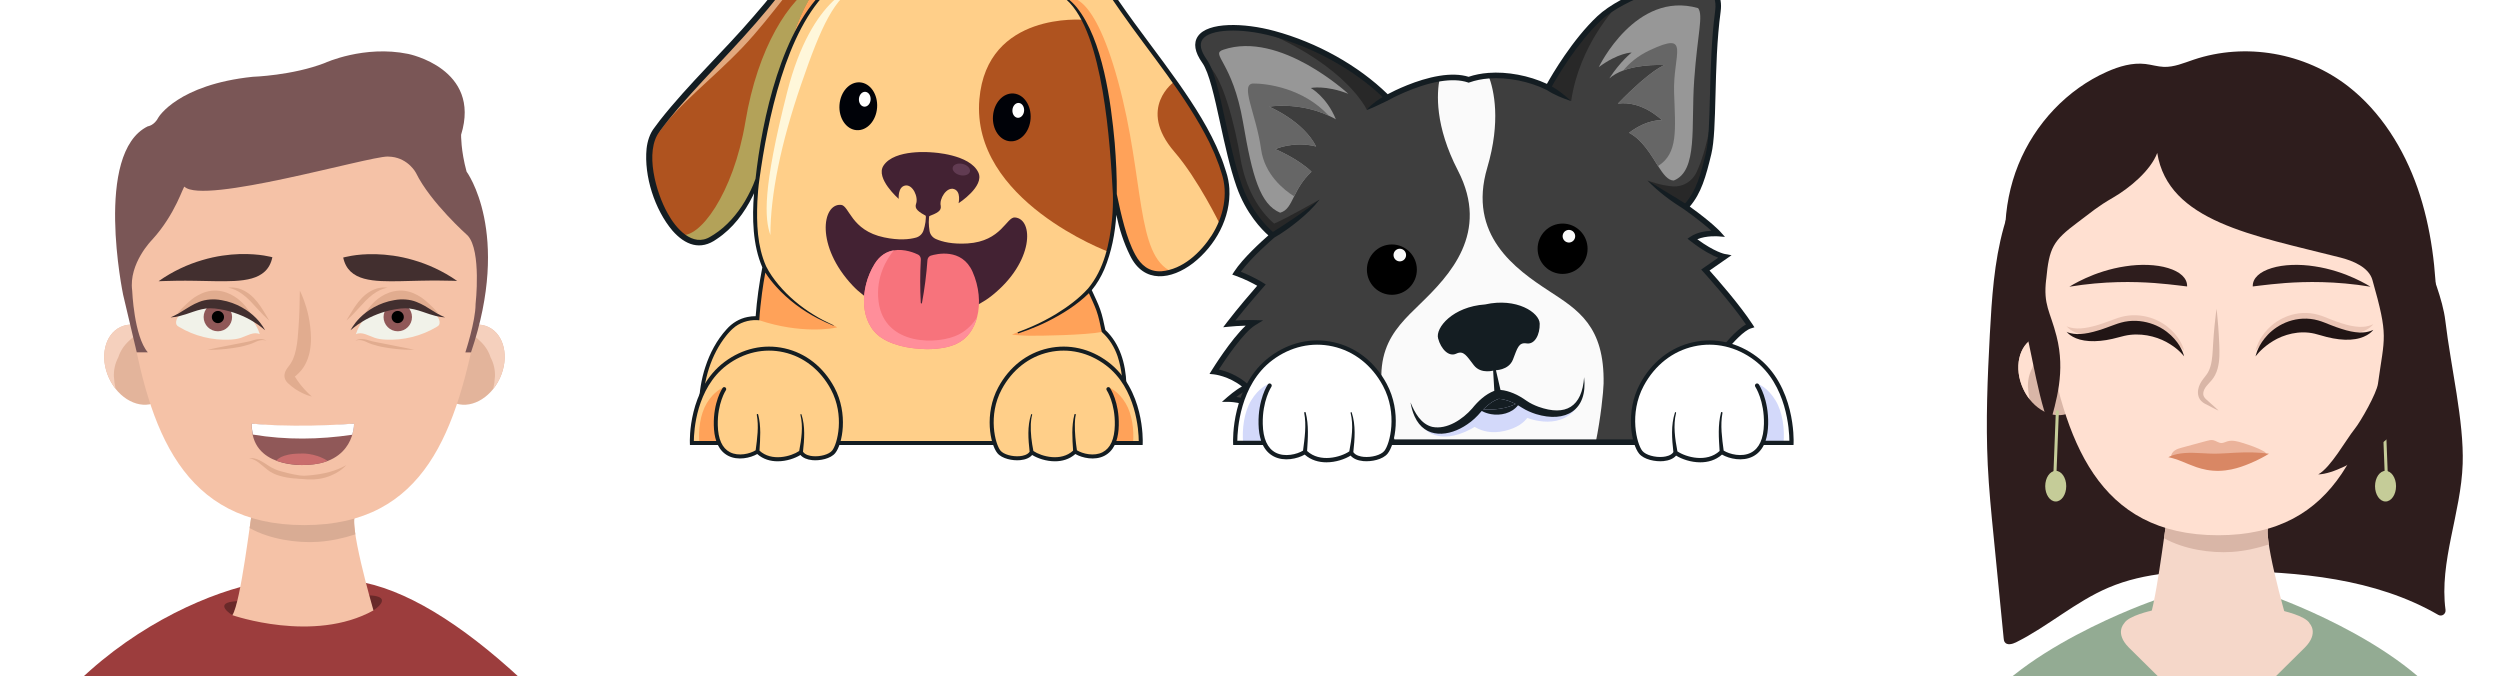 <svg width="292" height="79" viewBox="0 0 292 79" fill="none" xmlns="http://www.w3.org/2000/svg">
<g clip-path="url(#clip0_1567_273)" filter="url(#filter0_dddd_1567_273)">
<path d="M142.512 55.245V55.248C140.536 59.721 135.474 62.706 133.009 59.87C131.092 57.664 130.214 51.692 130.214 51.692C130.214 51.692 130.369 55.561 129.413 58.551C128.988 59.886 127.964 62.083 127.254 62.849C128.021 64.506 128.569 66.108 128.899 67.654C133.336 71.629 130.376 80.741 130.376 80.741H82.207C80.728 72.624 84.18 68.316 85.495 67.156C86.669 66.121 88.121 66.144 88.417 66.16C88.452 66.163 88.472 66.165 88.472 66.165C88.472 66.165 88.607 63.717 89.2 60.586C89.225 60.458 89.249 60.33 89.275 60.2C87.496 56.454 88.439 50.14 88.47 49.933L88.467 49.942C88.377 50.228 86.871 54.84 83.029 56.979C78.425 59.537 73.985 47.942 76.614 44.298C80.395 39.061 86.158 34.252 91.741 26.904C97.854 18.86 101.127 21.304 102.35 22.951C102.739 23.477 102.922 23.92 102.922 23.92C113.114 21.104 121.808 26.559 121.808 26.559C121.808 26.559 124.623 20.609 130.214 28.89C132.358 32.068 134.897 35.277 137.19 38.512C139.747 42.12 141.996 45.764 143.037 49.433C143.601 51.423 143.303 53.454 142.512 55.244V55.245Z" fill="#FFCF89"/>
<path d="M130.213 51.692C130.213 51.692 130.411 55.413 129.455 58.402C129.455 58.402 113.385 52.415 114.392 40.592C115.269 30.306 126.534 31.316 126.534 31.316L126.617 31.466C130.09 38.045 130.213 51.693 130.213 51.693L130.213 51.692Z" fill="#AF531F"/>
<path d="M124.557 28.832C124.557 28.832 127.486 27.112 130.595 38.512C133.704 49.912 132.632 58.896 136.892 60.743C135.765 61.114 133.795 61.103 133.009 59.87C132.222 58.637 131.463 57.106 131.156 55.777C130.849 54.448 130.247 52.927 130.153 51.205C130.058 49.484 129.8 43.647 129.077 39.822C128.354 35.996 127.395 31.419 124.557 28.832Z" fill="#FFA259"/>
<path d="M114.275 49.154C113.27 46.989 108.871 46.8 108.871 46.8C108.871 46.8 104.491 46.352 103.189 48.35C102.219 49.837 104.97 52.23 104.97 52.23C104.97 52.23 104.838 50.836 105.729 50.669C106.621 50.503 107.307 52.053 106.985 52.838C106.812 53.402 107.242 53.722 108.334 54.32C109.5 53.885 109.971 53.631 109.88 53.047C109.673 52.225 110.572 50.79 111.431 51.083C112.29 51.376 111.96 52.737 111.96 52.737C111.96 52.737 115.023 50.766 114.275 49.154Z" fill="#432233"/>
<path d="M102.444 41.57C102.554 40.029 101.66 38.708 100.447 38.62C99.234 38.532 98.162 39.71 98.052 41.252C97.942 42.793 98.835 44.114 100.048 44.202C101.261 44.29 102.334 43.112 102.444 41.57Z" fill="#000208"/>
<path d="M101.688 40.642C101.654 41.121 101.321 41.487 100.944 41.46C100.566 41.433 100.289 41.022 100.323 40.543C100.357 40.064 100.691 39.698 101.068 39.725C101.445 39.752 101.723 40.163 101.688 40.642Z" fill="white"/>
<path d="M120.373 42.87C120.483 41.329 119.589 40.008 118.376 39.92C117.163 39.832 116.091 41.01 115.981 42.552C115.87 44.093 116.764 45.414 117.977 45.502C119.19 45.59 120.263 44.412 120.373 42.87Z" fill="#000208"/>
<path d="M119.616 41.941C119.582 42.421 119.248 42.787 118.871 42.76C118.494 42.732 118.216 42.322 118.25 41.842C118.285 41.363 118.618 40.997 118.995 41.024C119.372 41.052 119.65 41.462 119.616 41.941Z" fill="white"/>
<path d="M118.545 54.398C117.554 54.322 116.98 57.186 113.013 57.433C111.249 57.543 110.064 57.249 109.312 56.917C108.931 56.748 108.646 56.406 108.574 55.991C108.574 55.989 108.574 55.987 108.573 55.985C108.466 55.308 108.432 54.614 108.595 53.944C108.674 53.571 108.102 53.531 108.129 53.91C108.18 54.594 108.081 55.282 107.86 55.93C107.722 56.332 107.398 56.637 106.992 56.75C106.201 56.97 104.989 57.089 103.26 56.726C99.369 55.91 99.208 52.992 98.216 52.925C96.01 52.775 95.251 57.736 99.574 62.338C102.73 65.696 107.496 66.042 107.496 66.042C107.496 66.042 112.263 66.388 115.863 63.518C120.795 59.588 120.749 54.568 118.544 54.399L118.545 54.398Z" fill="#432233"/>
<path d="M114.126 66.039C113.768 67.426 112.968 68.581 111.705 69.162C109.78 70.045 107.273 69.723 107.273 69.723C107.273 69.723 104.752 69.64 102.96 68.457C100.402 66.768 100.361 62.742 102.159 59.826C102.784 58.812 103.601 58.377 104.399 58.242C105.658 58.031 106.873 58.561 107.226 58.734C107.29 58.767 107.348 58.811 107.398 58.868C107.506 58.992 107.562 59.162 107.551 59.336C107.456 61.014 107.456 62.701 107.548 64.381C107.551 64.467 107.67 64.476 107.685 64.392C107.991 62.744 108.207 61.075 108.326 59.399C108.338 59.224 108.415 59.066 108.538 58.961C108.595 58.913 108.657 58.878 108.725 58.856C109.331 58.669 112.338 57.903 113.599 60.749C114.359 62.464 114.548 64.412 114.125 66.04L114.126 66.039Z" fill="#F7737C"/>
<path d="M102.35 22.951C102.35 22.951 99.132 22.968 96.066 26.689C94.66 28.394 93.29 30.876 92.272 34.49C92.267 34.51 92.261 34.532 92.255 34.551L92.252 34.557C92.115 34.883 91.981 35.211 91.853 35.542C91.846 35.56 91.84 35.577 91.834 35.595C91.359 36.819 90.947 38.074 90.589 39.307C90.586 39.316 90.583 39.325 90.58 39.336C90.502 39.601 90.428 39.866 90.354 40.13C90.339 40.188 90.324 40.248 90.307 40.307C89.07 44.885 88.579 48.958 88.489 49.777V49.785C88.477 49.879 88.472 49.928 88.472 49.928L88.467 49.941C88.467 49.941 88.466 49.946 88.466 49.949C88.395 50.166 87.799 51.965 86.468 53.814C86.466 53.816 86.465 53.819 86.462 53.822C85.743 54.818 84.811 55.827 83.633 56.611C83.439 56.74 83.238 56.862 83.029 56.979C81.79 57.667 80.561 57.33 79.482 56.398C76.546 53.868 74.694 46.961 76.615 44.297C80.396 39.06 86.159 34.251 91.742 26.904C97.854 18.86 101.127 21.304 102.35 22.951Z" fill="#AF531F"/>
<g style="mix-blend-mode:multiply">
<path d="M96.066 26.689C94.66 28.394 93.289 30.876 92.271 34.491C92.125 34.844 91.985 35.195 91.853 35.543C91.845 35.561 91.839 35.578 91.833 35.597C91.335 36.909 90.931 38.186 90.588 39.308C90.585 39.317 90.582 39.326 90.579 39.337C90.505 39.584 90.429 39.851 90.354 40.131C90.339 40.189 90.323 40.249 90.306 40.309C89.509 43.359 88.739 47.994 88.488 49.778V49.786C88.479 49.844 88.472 49.898 88.466 49.951C88.443 50.108 88.428 50.237 88.417 50.331C87.83 51.827 87.162 52.932 86.468 53.816C86.466 53.817 86.465 53.82 86.462 53.823C85.572 54.953 84.638 55.721 83.776 56.49C83.729 56.532 83.681 56.572 83.633 56.612C82.135 57.837 80.504 57.528 79.347 56.353C79.391 56.371 79.435 56.387 79.481 56.399C81.617 57.01 85.649 51.7 87.065 43.211C88.511 34.541 92.145 28.877 95.49 27C95.691 26.888 95.883 26.784 96.065 26.69L96.066 26.689Z" fill="#B3A259"/>
</g>
<path d="M97.784 67.233C97.251 67.397 93.487 68.007 88.685 66.409C88.589 66.328 88.501 66.245 88.417 66.159C88.452 66.162 88.472 66.164 88.472 66.164C88.472 66.164 88.607 63.716 89.2 60.585H89.512C89.512 60.585 90.644 62.682 92.394 63.986C94.141 65.289 95.978 66.513 97.366 66.993C97.366 66.993 97.528 67.065 97.782 67.232L97.784 67.233Z" fill="#FFA259"/>
<path d="M118.908 67.788L118.195 68.076C118.195 68.076 118.818 68.186 120.12 68.213C121.422 68.24 126.821 68.143 128.69 67.775L128.878 67.393C128.878 67.393 128.105 63.978 127.251 62.967C126.492 63.541 125.651 64.456 124.269 65.289C122.886 66.122 120.395 67.445 118.909 67.788H118.908Z" fill="#FFA259"/>
<path d="M99.803 25.831C98.494 26.32 97.05 27.235 95.906 28.51C94.344 30.157 93.174 32.326 92.271 34.49C93.29 30.876 94.66 28.394 96.066 26.689C98.948 25.205 99.803 25.83 99.803 25.83V25.831Z" fill="#FFA259"/>
<path d="M101.492 22.026C101.492 22.026 99.431 20.387 96.286 23.338C93.14 26.289 90.293 30.782 86.768 34.491C83.243 38.201 79.245 41.167 76.96 44.465C77.712 42.818 81.128 38.911 81.128 38.911C81.128 38.911 86.717 32.873 88.166 31.288C89.616 29.704 92.707 25.469 93.764 24.458C94.822 23.447 98.211 19.759 101.492 22.026Z" fill="#E2A97E"/>
<path d="M142.513 55.245C142.513 55.245 139.937 49.928 137.19 46.756C132.725 41.597 137.19 38.512 137.19 38.512C139.747 42.12 141.996 45.764 143.036 49.433C143.601 51.422 143.304 53.453 142.513 55.245Z" fill="#AF531F"/>
<path d="M143.591 51.043C143.546 50.377 143.423 49.695 143.21 49.067C143.024 48.498 142.797 47.749 142.549 47.203C141.324 44.165 139.522 41.378 137.662 38.716C135.415 35.521 132.995 32.473 130.78 29.264C129.663 27.648 128.49 25.968 126.798 24.908C125.168 23.861 123.39 24.078 122.168 25.599C122.001 25.804 121.853 26.013 121.719 26.245C116.602 23.328 110.454 22.135 104.662 23.262C104.143 23.383 103.565 23.476 103.07 23.695C102.129 21.709 100.204 20.518 98.026 21.187C94.799 22.226 92.619 25.294 90.596 27.831C89.77 28.864 88.924 29.879 88.053 30.873C84.491 35.034 80.454 38.767 77.055 43.083C76.9 43.284 76.612 43.688 76.454 43.89C75.887 44.593 75.613 45.514 75.52 46.37C75.209 49.573 76.47 53.488 78.541 55.938C80.015 57.613 81.8 58.318 83.735 56.907C85.587 55.681 86.953 53.857 87.925 51.883C87.975 51.779 88.023 51.675 88.071 51.572C87.83 54.467 87.919 57.636 89.039 60.226C88.674 62.113 88.403 64.012 88.262 65.929C87.945 65.927 87.645 65.958 87.329 66.022C86.375 66.202 85.505 66.73 84.864 67.462C83.718 68.716 82.906 70.256 82.382 71.87C81.435 74.74 81.471 77.836 81.982 80.784L82.014 80.973H82.206H130.377H130.545L130.594 80.815C131.773 76.72 132.504 70.755 129.106 67.54C128.928 66.724 128.777 65.901 128.489 65.107C128.272 64.474 127.811 63.535 127.519 62.888C128.128 62.153 128.609 61.319 128.988 60.443C129.83 58.426 130.244 56.27 130.386 54.094C130.734 55.734 131.24 57.341 131.987 58.84C133.603 62.169 136.813 61.685 139.361 59.728C141.968 57.689 143.778 54.423 143.59 51.044L143.591 51.043ZM103.12 23.803C103.121 23.806 103.121 23.808 103.12 23.803V23.803ZM141.544 56.467C140.232 58.502 138.14 60.481 135.645 60.684C134.212 60.764 133.266 59.974 132.611 58.773C132.038 57.721 131.654 56.583 131.326 55.429C130.984 54.192 130.697 52.93 130.441 51.671C130.46 49.667 130.357 47.674 130.198 45.678C129.762 40.882 128.803 33.668 125.773 29.872C125.451 29.48 125.088 29.119 124.68 28.819C124.642 28.791 124.588 28.796 124.556 28.832C124.522 28.871 124.527 28.931 124.566 28.965C128.9 32.825 129.667 45.921 129.985 51.695C129.985 51.698 129.986 51.701 129.986 51.704H129.985C130.015 52.666 129.974 53.648 129.887 54.615C129.599 57.465 128.957 60.463 127.082 62.7C127.082 62.7 127.08 62.702 127.08 62.702C126.005 63.898 124.67 64.86 123.306 65.703C122.442 66.217 121.526 66.701 120.604 67.102C120.067 67.345 119.455 67.58 118.908 67.789C118.867 67.803 118.845 67.848 118.86 67.889C118.874 67.93 118.918 67.951 118.958 67.936C119.343 67.799 119.731 67.67 120.115 67.525C120.854 67.239 121.661 66.899 122.368 66.542C124.109 65.668 125.785 64.621 127.183 63.245C127.477 63.879 127.856 64.701 128.06 65.263C128.344 66.048 128.494 66.885 128.673 67.704L128.689 67.775L128.745 67.827C129.569 68.577 130.169 69.546 130.531 70.602C131.576 73.751 131.084 77.367 130.204 80.512C129.863 80.512 82.784 80.512 82.4 80.512C82.174 79.125 82.047 77.722 82.089 76.321C82.173 73.417 83.014 70.462 84.843 68.183C84.96 68.047 85.07 67.902 85.197 67.775L85.381 67.58L85.575 67.397C86.34 66.686 87.419 66.339 88.449 66.393L88.685 66.41C88.748 65.341 88.864 64.265 89.008 63.201C89.115 62.41 89.242 61.623 89.387 60.838C89.769 61.441 90.209 61.989 90.687 62.52C92.055 64.027 93.713 65.26 95.512 66.193C96.087 66.499 96.751 66.786 97.344 67.04C97.374 67.054 97.392 67.007 97.365 66.995C96.573 66.621 95.738 66.212 94.997 65.739C93.487 64.81 92.096 63.644 90.953 62.284C90.396 61.621 89.862 60.872 89.481 60.102C88.44 57.748 88.356 55.079 88.46 52.536C88.503 51.677 88.576 50.811 88.697 49.966H88.696C88.696 49.962 88.698 49.958 88.698 49.954C89.643 43.113 91.773 32.521 96.93 27.737C97.767 26.973 98.742 26.354 99.82 25.987C99.859 25.974 99.883 25.931 99.871 25.89C99.86 25.847 99.816 25.821 99.773 25.833C98.65 26.143 97.619 26.749 96.724 27.496C91.314 32.152 88.999 42.953 88.247 49.878C87.933 50.786 87.486 51.677 87 52.511C86.085 54.037 84.887 55.426 83.398 56.383L82.989 56.633C80.884 57.948 78.909 55.636 77.974 53.902C76.639 51.544 75.235 46.68 77.054 44.337C77.734 43.415 78.468 42.51 79.209 41.638C83.122 37.135 87.464 32.995 91.118 28.251C93.2 25.509 97.872 19.16 101.607 22.489C102.052 22.902 102.42 23.412 102.687 23.961L102.699 23.987C102.697 23.981 102.703 24.002 102.732 24.046C102.756 24.081 102.789 24.11 102.82 24.129C103.443 24.038 104.126 23.869 104.752 23.757C109.723 22.866 114.908 23.679 119.525 25.683C120.342 26.036 121.146 26.429 121.901 26.881C122.428 25.738 123.513 24.659 124.845 24.735C127.476 24.941 129.521 28.372 130.915 30.362C134.432 35.401 138.498 40.124 141.259 45.645C141.379 45.916 141.753 46.707 141.861 46.963C142.031 47.394 142.225 47.881 142.385 48.312L142.679 49.229C143.498 51.658 142.883 54.346 141.542 56.468L141.544 56.467Z" fill="#141D22"/>
<path d="M97.373 81.777C96.674 82.637 94.126 82.895 93.551 81.819C92.646 82.481 90.053 83.309 88.472 81.736C87.59 82.341 84.862 83.002 83.923 80.743H83.772L81.68 80.741H80.808C80.808 80.741 80.562 74.612 84.755 71.465C88.947 68.317 94.651 69.519 97.249 74.363C98.894 77.428 98.109 80.87 97.373 81.777Z" fill="#FFCF89"/>
<path d="M83.781 80.383C83.824 80.484 83.813 80.612 83.772 80.742L81.68 80.74C81.542 79.241 81.784 77.371 82.55 76.096C83.408 74.667 84.397 74.314 84.397 74.314L84.517 74.62C84.517 74.62 84.313 74.906 83.648 76.833C83.167 78.451 83.49 79.698 83.781 80.384L83.781 80.383Z" fill="#FFA259"/>
<path d="M97.454 74.252C96.169 71.856 94.101 70.234 91.63 69.684C89.197 69.142 86.706 69.708 84.616 71.277C80.374 74.461 80.567 80.496 80.577 80.751L80.586 80.975H83.847C84.126 81.543 84.525 81.963 85.044 82.233C86.186 82.825 87.651 82.49 88.445 82.029C89.143 82.651 89.999 82.88 90.833 82.88C91.865 82.88 92.865 82.529 93.49 82.14C93.773 82.473 94.254 82.685 94.873 82.745C95.777 82.833 97.025 82.575 97.553 81.924C98.398 80.885 99.108 77.333 97.454 74.251V74.252ZM97.193 81.629C96.832 82.074 95.811 82.366 94.917 82.279C94.594 82.248 94.031 82.138 93.787 81.758C93.947 80.313 94.068 78.808 93.613 77.407C93.584 77.327 93.463 77.371 93.489 77.45C93.828 78.832 93.602 80.297 93.345 81.677C92.396 82.323 90.118 82.944 88.707 81.635C88.797 80.226 88.908 78.785 88.552 77.405C88.521 77.303 88.367 77.349 88.392 77.451C88.645 78.811 88.44 80.23 88.261 81.593C87.6 82.001 86.258 82.336 85.257 81.816C84.35 81.346 83.873 80.286 83.837 78.666C83.78 76.107 84.77 74.597 84.783 74.578C84.855 74.472 84.827 74.326 84.722 74.253C84.615 74.18 84.471 74.208 84.398 74.315C84.354 74.381 83.311 75.955 83.372 78.677C83.387 79.38 83.482 79.991 83.656 80.508H81.04C81.05 79.386 81.298 74.353 84.894 71.653C86.874 70.167 89.231 69.63 91.53 70.142C93.866 70.662 95.825 72.201 97.046 74.476C98.687 77.535 97.805 80.875 97.194 81.629L97.193 81.629Z" fill="#141D22"/>
<path d="M133.237 80.741C133.237 80.741 133.483 74.612 129.291 71.465C125.099 68.317 119.395 69.519 116.796 74.364C115.152 77.428 115.937 80.87 116.673 81.777C117.371 82.637 119.92 82.895 120.495 81.819C121.4 82.481 123.993 83.31 125.573 81.736C126.457 82.341 129.184 83.003 130.123 80.742H133.237L133.237 80.741Z" fill="#FFCF89"/>
<path d="M130.239 80.383C130.196 80.484 130.207 80.612 130.248 80.742L132.34 80.74C132.478 79.241 132.236 77.371 131.47 76.095C130.611 74.666 129.623 74.314 129.623 74.314L129.503 74.619C129.503 74.619 129.707 74.906 130.372 76.833C130.853 78.45 130.53 79.698 130.239 80.384L130.239 80.383Z" fill="#FFA259"/>
<path d="M129.43 71.276C127.34 69.707 124.849 69.142 122.416 69.684C119.945 70.234 117.877 71.856 116.591 74.252C114.938 77.333 115.648 80.885 116.492 81.925C117.021 82.575 118.267 82.834 119.173 82.745C119.793 82.686 120.273 82.474 120.555 82.141C121.181 82.529 122.18 82.88 123.213 82.88C124.047 82.88 124.903 82.651 125.601 82.029C126.394 82.49 127.859 82.825 129.001 82.233C129.52 81.964 129.92 81.544 130.198 80.976H133.46L133.469 80.751C133.479 80.496 133.671 74.462 129.43 71.277V71.276ZM130.39 80.507C130.563 79.99 130.659 79.379 130.674 78.676C130.734 75.954 129.692 74.38 129.648 74.314C129.575 74.207 129.431 74.18 129.325 74.253C129.219 74.326 129.191 74.471 129.264 74.578C129.274 74.593 130.267 76.092 130.21 78.665C130.174 80.286 129.696 81.346 128.789 81.816C127.788 82.336 126.444 82.001 125.783 81.591C125.635 80.572 125.526 79.534 125.542 78.504C125.551 78.149 125.571 77.79 125.654 77.451C125.679 77.346 125.525 77.305 125.493 77.405C125.138 78.785 125.249 80.226 125.338 81.635C123.928 82.944 121.648 82.323 120.7 81.676C120.495 80.644 120.357 79.576 120.399 78.522C120.418 78.159 120.458 77.796 120.558 77.448C120.568 77.415 120.55 77.38 120.518 77.368C120.484 77.355 120.446 77.373 120.434 77.407C119.978 78.807 120.1 80.313 120.26 81.758C120.016 82.138 119.453 82.248 119.129 82.279C118.236 82.366 117.215 82.074 116.853 81.628C116.242 80.875 115.36 77.534 117.001 74.475C118.222 72.201 120.181 70.661 122.517 70.141C124.817 69.629 127.173 70.166 129.153 71.652C132.748 74.352 132.997 79.385 133.006 80.507H130.391H130.39Z" fill="#141D22"/>
<path d="M114.126 66.039C113.768 67.426 112.968 68.581 111.705 69.162C109.78 70.045 107.273 69.723 107.273 69.723C107.273 69.723 104.752 69.641 102.96 68.457C100.402 66.768 100.361 62.742 102.159 59.826C102.784 58.812 103.601 58.377 104.399 58.242C103.614 59.2 102.258 61.313 102.612 64.192C103.262 69.484 109.66 69.293 112.012 68.054C112.994 67.537 113.666 66.805 114.125 66.04L114.126 66.039Z" fill="#FF8E9A"/>
<path d="M113.288 49.033C113.205 49.396 112.688 49.586 112.134 49.458C111.579 49.329 111.196 48.931 111.279 48.568C111.362 48.206 111.879 48.015 112.433 48.144C112.988 48.273 113.371 48.671 113.288 49.033Z" fill="#613B52"/>
<path d="M100.27 27.284C100.27 27.284 94.853 28.321 91.945 39.743C89.036 51.166 89.317 54.516 89.98 56.455C89.992 51.692 91.214 45.718 93.568 38.869C95.921 32.02 97.46 28.669 100.27 27.284H100.27Z" fill="#FFF7DA"/>
<path d="M201.338 69.833C201.338 69.833 202.262 70.531 203.337 70.841C200.955 72.312 200.648 73.009 199.495 74.326C198.515 75.444 198.173 78.444 196.82 80.65H149.519C149.041 79.928 148.403 78.91 147.806 77.785C146.655 75.616 143.58 75.616 143.58 75.616C143.58 75.616 144.809 74.532 145.655 74.223C143.887 72.597 141.82 72.403 141.82 72.403C141.82 72.403 144.665 67.795 146.432 66.711C145.338 66.681 144.18 66.768 143.579 66.826C145.116 64.814 147.344 62.296 147.344 62.296C147.344 62.296 146.057 61.483 144.424 60.903C145.625 59.044 148.651 56.488 148.651 56.488C148.651 56.488 146.101 54.582 144.731 50.679C143.047 45.88 142.256 38.812 140.856 36.409C140.804 36.318 140.751 36.235 140.696 36.159C138.039 32.409 142.761 31.642 147.551 32.639H147.553C147.956 32.722 148.36 32.818 148.761 32.927C153.911 34.32 158.759 37.153 162.026 40.405L162.028 40.403C162.121 40.351 165.133 38.674 168.151 38.18C169.338 37.986 170.524 37.973 171.537 38.314C172.27 38.053 173.056 37.902 173.863 37.839C176.295 37.65 178.913 38.279 180.817 39.223C180.817 39.223 183.431 34.286 186.812 31.111C187.359 30.598 188.112 30.067 188.988 29.564C188.99 29.562 188.992 29.561 188.992 29.561C193.535 26.949 201.356 25.079 200.647 30.338C200.119 34.265 200.101 38.648 199.993 42.08V42.087C199.927 44.134 199.83 45.841 199.57 46.91C198.88 49.775 198.341 51.634 196.881 53.182C199.725 55.196 200.693 56.279 200.693 56.279C200.693 56.279 198.802 56.125 197.649 56.9C200.033 58.758 201.416 58.991 201.416 58.991L199.187 60.539C199.187 60.539 202.645 64.334 204.412 67.044C203.183 67.432 201.338 69.832 201.338 69.832V69.833Z" fill="#3E3E3E"/>
<path d="M199.993 42.087C199.927 44.134 199.83 45.842 199.571 46.91C198.88 49.776 198.341 51.635 196.881 53.182C196.881 53.182 194.187 51.522 192.43 50.085C192.43 50.085 193.956 50.681 195.425 50.772C196.573 50.843 197.646 50.183 198.145 49.14C198.898 47.567 199.597 45.01 199.993 42.087Z" fill="#282828"/>
<path d="M148.762 32.928C153.911 34.321 158.76 37.153 162.027 40.405C162.027 40.405 160.287 41.31 159.658 41.85C159.658 41.85 157.405 36.786 147.554 32.639C147.957 32.722 148.361 32.818 148.763 32.927L148.762 32.928Z" fill="#282828"/>
<path d="M188.989 29.564C188.853 29.701 184.49 34.141 183.509 40.806C182.826 40.405 180.818 39.223 180.818 39.223C180.818 39.223 183.431 34.286 186.812 31.112C187.359 30.598 188.113 30.067 188.989 29.564Z" fill="#282828"/>
<path d="M154.128 52.307C151.824 54.631 148.652 56.489 148.652 56.489C148.652 56.489 146.101 54.582 144.731 50.68C143.048 45.881 142.257 38.812 140.857 36.41C142.802 37.647 144.271 43.826 144.875 47.427C145.48 51.028 147.037 53.584 148.821 55.113C149.961 54.667 154.001 52.379 154.127 52.307H154.128Z" fill="#282828"/>
<path d="M187.299 73.815C187.281 74.736 186.956 77.878 186.383 80.65H162.954L162.755 79.9C159.449 70.531 162.524 67.742 165.907 64.462C169.289 61.18 174.053 56.203 170.287 48.924C167.581 43.692 167.809 39.9 168.151 38.181C169.338 37.987 170.524 37.974 171.537 38.314C172.27 38.053 173.056 37.902 173.862 37.84C174.512 39.556 175.313 43.162 173.712 48.588C171.391 56.457 177.009 60.43 180.949 63.001C184.332 65.21 187.423 67.103 187.299 73.815V73.815Z" fill="#FAFAFA"/>
<path d="M171.243 77.991C171.243 77.991 172.699 80.031 175.726 79.334C178.752 78.636 178.857 76.701 178.857 76.701L176.494 75.132H174.32L171.242 77.991H171.243Z" fill="#D3D9FA"/>
<path d="M173.458 64.559C169.69 64.819 167.635 67.279 167.97 68.526C168.304 69.774 169.217 70.722 170.089 70.307C170.962 69.892 171.291 70.564 172.148 71.664C173.004 72.763 174.561 72.249 174.561 72.249C174.561 72.249 176.199 72.298 176.712 70.999C177.225 69.7 177.352 68.961 178.305 69.111C179.258 69.26 179.868 68.091 179.838 66.8C179.808 65.507 177.146 63.734 173.46 64.559H173.458Z" fill="#141D22"/>
<path d="M197.881 38.367C197.496 43.788 198.342 48.938 195.499 50.085C194.816 50.085 194.271 49.351 193.659 48.392C192.825 47.085 191.868 45.36 190.271 44.51C192.424 42.884 194.113 43.038 194.113 43.038C194.113 43.038 191.807 40.715 188.964 41.103C192.96 36.998 194.42 36.61 194.42 36.61C194.42 36.61 191.783 36.421 189.604 37.229C188.999 37.454 188.432 37.755 187.964 38.16C189.271 36.145 190.577 35.139 190.577 35.139C190.577 35.139 189.039 35.139 186.735 36.843C186.735 36.843 191.039 27.86 198.341 29.95C198.974 30.815 198.263 32.945 197.88 38.367H197.881Z" fill="#979797"/>
<path d="M156.031 42.936C155.755 42.78 155.476 42.638 155.2 42.511C151.637 40.863 148.228 41.458 148.228 41.458C148.228 41.458 152.188 43.092 153.725 46.111C151.092 45.433 148.959 46.42 148.959 46.42C148.959 46.42 151.572 47.505 153.186 49.053C152.108 50.061 151.577 51.085 151.156 51.935C150.68 52.891 150.346 53.622 149.519 53.844C147.192 52.867 146.273 49.649 145.194 43.323C143.964 36.122 141.285 35.348 142.888 34.805C149.519 32.558 157.484 39.959 157.484 39.959C154.82 38.913 153.101 39.277 153.101 39.277C153.101 39.277 154.955 40.303 156.032 42.937L156.031 42.936Z" fill="#979797"/>
<path d="M166.487 79.174C166.487 79.174 168.386 81.311 172.555 78.675C175.361 77.862 178.166 77.727 178.166 77.727C178.166 77.727 181.939 79.416 184.069 76.723C182.009 77.437 180.732 77.367 179.622 77.054C178.512 76.74 177.031 75.88 177.031 75.88L172.786 76.624C172.786 76.624 170.717 80.487 166.486 79.175L166.487 79.174Z" fill="#D3D9FA"/>
<path d="M185.025 73.05C184.789 76.519 182.884 77.653 179.685 76.508C179.196 76.327 178.713 76.097 178.305 75.813C177.827 75.478 177.315 75.159 176.77 74.939C176.29 74.743 175.78 74.583 175.257 74.544C175.076 73.756 174.723 72.225 174.723 72.225C174.679 72.029 174.385 72.074 174.398 72.272L174.535 74.647C173.489 75.051 172.64 75.851 171.944 76.715C170.85 77.963 169.012 79.211 167.29 78.861C165.964 78.533 165.236 77.205 164.748 76.001C164.838 76.555 164.987 77.108 165.225 77.634C166.436 80.334 169.289 80.009 171.377 78.563C171.973 78.167 172.527 77.651 172.996 77.077C173.02 77.051 173.047 77.025 173.07 76.999C173.409 77.193 173.774 77.303 174.151 77.375C175.273 77.576 176.583 77.269 177.304 76.337C177.464 76.431 177.638 76.538 177.773 76.624C178.296 76.955 178.838 77.18 179.397 77.364C182.865 78.425 185.466 76.919 185.025 73.05V73.05ZM173.237 76.825C173.756 76.302 174.357 75.823 175.045 75.589C175.076 75.589 175.108 75.589 175.14 75.592C175.804 75.638 176.437 75.885 177.031 76.188C175.831 76.742 174.555 76.897 173.237 76.825H173.237Z" fill="#141D22"/>
<path d="M177.031 76.188C175.831 76.742 174.555 76.897 173.237 76.825C173.756 76.302 174.356 75.823 175.044 75.589C175.075 75.589 175.107 75.589 175.14 75.592C175.803 75.638 176.437 75.885 177.03 76.188H177.031Z" fill="#141D22"/>
<path d="M162.585 63.434C164.197 63.426 165.497 62.104 165.49 60.48C165.483 58.856 164.17 57.545 162.559 57.553C160.947 57.56 159.646 58.882 159.654 60.506C159.661 62.13 160.973 63.441 162.585 63.434Z" fill="black"/>
<path d="M164.212 58.955C164.302 58.557 164.055 58.161 163.66 58.07C163.266 57.979 162.872 58.228 162.782 58.625C162.692 59.023 162.938 59.419 163.333 59.511C163.728 59.602 164.121 59.353 164.212 58.955Z" fill="#FAFAFA"/>
<path d="M184.575 60.133C185.714 58.984 185.714 57.123 184.575 55.974C183.435 54.826 181.587 54.826 180.448 55.974C179.308 57.123 179.308 58.984 180.448 60.133C181.587 61.281 183.435 61.281 184.575 60.133Z" fill="black"/>
<path d="M183.951 56.804C184.068 56.413 183.849 56.001 183.461 55.883C183.074 55.764 182.664 55.985 182.547 56.375C182.429 56.766 182.648 57.178 183.036 57.297C183.424 57.415 183.833 57.194 183.951 56.804Z" fill="#FAFAFA"/>
<path d="M148.959 46.42C148.959 46.42 151.572 47.505 153.187 49.053C152.108 50.06 151.577 51.085 151.156 51.935C149.933 51.163 147.699 49.371 147.293 46.42C146.73 42.317 144.732 38.753 146.423 38.753C147.901 38.753 152.191 39.249 155.2 42.511C151.637 40.864 148.228 41.459 148.228 41.459C148.228 41.459 152.188 43.092 153.725 46.111C151.092 45.433 148.959 46.42 148.959 46.42V46.42Z" fill="#666666"/>
<path d="M195.536 39.86C195.68 44.145 196.027 46.912 193.659 48.392C192.825 47.085 191.868 45.359 190.271 44.51C192.424 42.883 194.113 43.038 194.113 43.038C194.113 43.038 191.807 40.715 188.964 41.102C192.96 36.998 194.42 36.61 194.42 36.61C194.42 36.61 191.783 36.421 189.604 37.229C190.301 36.378 191.283 35.532 192.664 34.881C197.584 32.557 195.381 35.29 195.534 39.859L195.536 39.86Z" fill="#666666"/>
<path d="M204.51 67.356L204.918 67.227L204.683 66.865C203.198 64.588 200.504 61.525 199.675 60.597L202.247 58.809L201.471 58.67C201.458 58.668 200.274 58.442 198.247 56.946C199.287 56.5 200.65 56.603 200.667 56.604L201.477 56.67L200.933 56.062C200.894 56.018 199.976 55.005 197.365 53.129C198.706 51.562 199.241 49.654 199.885 46.987C200.23 45.557 200.294 43.046 200.369 40.139C200.447 37.065 200.536 33.58 200.968 30.381C201.231 28.432 200.352 27.535 199.567 27.126C196.491 25.521 189.303 28.326 186.591 30.873C183.665 33.619 181.286 37.71 180.68 38.797C178.581 37.821 176.047 37.343 173.837 37.515C173.01 37.578 172.235 37.732 171.532 37.971C170.589 37.678 169.434 37.641 168.098 37.859C165.441 38.294 162.836 39.602 162.081 40.004C158.644 36.65 153.835 33.962 148.845 32.612C145.285 31.648 141.075 31.552 139.917 33.233C139.364 34.037 139.537 35.084 140.432 36.348C141.23 37.472 141.851 40.329 142.51 43.354C143.067 45.913 143.644 48.559 144.425 50.787C145.543 53.972 147.409 55.845 148.147 56.493C147.347 57.192 145.156 59.171 144.152 60.725L143.927 61.072L144.315 61.21C145.414 61.6 146.363 62.104 146.841 62.377C146.205 63.105 144.539 65.033 143.322 66.627L142.868 67.223L143.61 67.151C143.946 67.118 144.675 67.055 145.498 67.036C143.758 68.662 141.647 72.065 141.545 72.23L141.27 72.676L141.789 72.726C141.807 72.728 143.492 72.905 145.06 74.142C144.261 74.584 143.409 75.332 143.366 75.37L142.718 75.941H143.579C143.608 75.941 146.473 75.964 147.52 77.938C148.014 78.867 148.595 79.84 149.249 80.829L149.345 80.974H196.999L197.094 80.82C197.797 79.673 198.231 78.332 198.613 77.149C198.979 76.019 199.295 75.044 199.736 74.54C199.956 74.288 200.143 74.062 200.324 73.845C201.075 72.938 201.618 72.282 203.505 71.117L204.132 70.729L203.425 70.526C202.76 70.334 202.148 69.979 201.808 69.761C202.434 68.995 203.69 67.613 204.508 67.355L204.51 67.356ZM201.083 69.633L200.881 69.895L201.144 70.094C201.176 70.118 201.787 70.575 202.603 70.922C201.065 71.934 200.511 72.603 199.828 73.429C199.65 73.643 199.466 73.865 199.252 74.11C198.722 74.714 198.387 75.75 197.999 76.948C197.646 78.043 197.246 79.276 196.637 80.323H149.693C149.089 79.402 148.551 78.497 148.092 77.631C147.238 76.024 145.46 75.52 144.407 75.361C144.815 75.05 145.348 74.681 145.766 74.528L146.268 74.345L145.874 73.981C144.563 72.775 143.107 72.324 142.357 72.162C143.094 71.019 145.222 67.835 146.601 66.989L147.539 66.414L146.442 66.385C145.664 66.364 144.877 66.4 144.291 66.44C145.755 64.585 147.567 62.535 147.587 62.513L147.842 62.224L147.517 62.02C147.468 61.988 146.382 61.307 144.929 60.742C146.155 59.06 148.605 56.955 148.84 56.754C149.342 56.464 149.816 56.154 150.283 55.824C151.23 55.152 152.136 54.418 152.968 53.605C153.384 53.199 153.771 52.762 154.131 52.306C152.385 53.672 150.553 54.919 148.677 56.089C148.098 55.593 146.155 53.755 145.037 50.571C144.269 48.38 143.697 45.754 143.144 43.215C142.441 39.988 141.835 37.201 140.96 35.969C140.241 34.954 140.069 34.158 140.45 33.605C141.294 32.38 144.908 32.22 148.679 33.242C153.425 34.526 158.18 37.163 161.491 40.335C161.011 40.619 160.556 40.939 160.131 41.304C159.955 41.464 159.783 41.638 159.658 41.851C160.05 41.707 160.559 41.471 160.937 41.295C161.234 41.156 161.638 40.968 161.966 40.803L161.973 40.809L162.185 40.69C162.215 40.673 165.228 38.99 168.203 38.503C169.486 38.293 170.574 38.334 171.436 38.624L171.541 38.659L171.646 38.622C172.323 38.381 173.077 38.228 173.889 38.165C176.083 37.995 178.616 38.498 180.665 39.511C181.538 40.087 182.519 40.475 183.509 40.805C182.814 40.168 182.076 39.562 181.258 39.094C181.863 38.011 184.188 34.021 187.034 31.349C189.556 28.981 196.554 26.286 199.272 27.704C200.155 28.165 200.501 29.012 200.328 30.293C199.892 33.527 199.803 37.03 199.723 40.121C199.65 42.991 199.587 45.469 199.257 46.833C198.61 49.519 198.11 51.294 196.824 52.761C196.52 52.57 196.213 52.381 195.906 52.193C194.748 51.485 193.602 50.787 192.432 50.084C193.686 51.407 195.166 52.482 196.7 53.45C198.321 54.6 199.329 55.446 199.888 55.951C199.195 55.987 198.208 56.134 197.471 56.629L197.097 56.88L197.453 57.158C198.925 58.305 200.031 58.85 200.685 59.103L198.699 60.483L198.95 60.759C198.983 60.795 202.143 64.272 203.929 66.901C202.67 67.58 201.154 69.541 201.083 69.632L201.083 69.633Z" fill="#141D22"/>
<path d="M161.88 81.827C161.137 82.741 158.428 83.015 157.817 81.871C156.855 82.575 154.099 83.456 152.419 81.783C151.481 82.427 148.581 83.129 147.584 80.727H147.424L145.2 80.725H144.273C144.273 80.725 144.011 74.21 148.468 70.865C152.924 67.52 158.987 68.797 161.749 73.946C163.497 77.204 162.663 80.862 161.88 81.827V81.827Z" fill="white"/>
<path d="M147.433 80.346C147.478 80.453 147.467 80.589 147.423 80.727L145.199 80.725C145.052 79.132 145.309 77.144 146.124 75.788C147.036 74.269 148.087 73.894 148.087 73.894L148.215 74.219C148.215 74.219 147.999 74.523 147.292 76.572C146.781 78.291 147.124 79.618 147.433 80.347V80.346Z" fill="#D3D9FA"/>
<path d="M161.966 73.829C160.6 71.282 158.401 69.557 155.775 68.973C153.189 68.397 150.541 68.998 148.319 70.666C143.81 74.051 144.015 80.465 144.026 80.736L144.036 80.975H147.502C147.798 81.579 148.223 82.025 148.775 82.312C149.988 82.942 151.546 82.585 152.389 82.096C153.131 82.757 154.041 82.999 154.927 82.999C156.025 82.999 157.087 82.627 157.752 82.213C158.053 82.567 158.563 82.793 159.222 82.856C160.183 82.949 161.51 82.675 162.071 81.984C162.968 80.879 163.723 77.104 161.966 73.829ZM161.688 81.67C161.304 82.143 160.219 82.453 159.269 82.361C158.925 82.328 158.328 82.211 158.067 81.807C158.238 80.271 158.367 78.671 157.883 77.182C157.852 77.097 157.724 77.144 157.751 77.228C158.112 78.697 157.871 80.254 157.598 81.722C156.589 82.408 154.167 83.068 152.668 81.677C152.764 80.179 152.882 78.647 152.504 77.181C152.47 77.072 152.307 77.121 152.333 77.229C152.602 78.675 152.384 80.183 152.194 81.632C151.491 82.066 150.065 82.421 149.001 81.87C148.037 81.369 147.529 80.243 147.491 78.521C147.431 75.801 148.483 74.196 148.497 74.176C148.574 74.062 148.544 73.908 148.432 73.83C148.319 73.753 148.165 73.782 148.088 73.896C148.041 73.966 146.932 75.639 146.997 78.532C147.013 79.28 147.114 79.93 147.298 80.479H144.518C144.529 79.287 144.792 73.936 148.615 71.067C150.72 69.487 153.224 68.917 155.668 69.461C158.152 70.014 160.234 71.65 161.531 74.067C163.276 77.318 162.339 80.87 161.688 81.671V81.67Z" fill="#141D22"/>
<path d="M191.638 81.827C192.381 82.741 195.09 83.015 195.701 81.871C196.663 82.575 199.419 83.456 201.099 81.783C202.037 82.427 204.937 83.129 205.934 80.727H206.094L208.318 80.725H209.245C209.245 80.725 209.507 74.21 205.05 70.865C200.594 67.52 194.531 68.797 191.769 73.946C190.02 77.204 190.855 80.862 191.638 81.827V81.827Z" fill="white"/>
<path d="M206.085 80.346C206.04 80.453 206.051 80.589 206.095 80.727L208.319 80.725C208.466 79.132 208.209 77.144 207.394 75.788C206.482 74.269 205.431 73.894 205.431 73.894L205.303 74.219C205.303 74.219 205.519 74.523 206.226 76.572C206.737 78.291 206.394 79.618 206.085 80.347V80.346Z" fill="#D3D9FA"/>
<path d="M191.447 81.985C192.008 82.676 193.335 82.95 194.296 82.857C194.955 82.793 195.465 82.568 195.766 82.214C196.431 82.627 197.493 83 198.591 83C199.477 83 200.387 82.757 201.129 82.096C201.972 82.585 203.529 82.943 204.743 82.312C205.295 82.026 205.72 81.58 206.016 80.977H209.482L209.492 80.737C209.503 80.466 209.707 74.052 205.199 70.667C202.978 68.999 200.33 68.398 197.743 68.974C195.117 69.559 192.918 71.283 191.552 73.83C189.795 77.105 190.55 80.88 191.447 81.986V81.985ZM191.987 74.066C193.284 71.649 195.365 70.013 197.85 69.46C200.294 68.915 202.798 69.487 204.903 71.066C208.725 73.936 208.989 79.285 209 80.478H206.22C206.404 79.928 206.505 79.279 206.521 78.531C206.585 75.638 205.477 73.965 205.43 73.895C205.353 73.781 205.199 73.752 205.086 73.829C204.974 73.907 204.944 74.061 205.021 74.175C205.034 74.195 206.087 75.799 206.027 78.519C205.989 80.242 205.481 81.368 204.517 81.868C203.454 82.421 202.027 82.065 201.324 81.63C201.133 80.181 200.915 78.674 201.185 77.228C201.212 77.12 201.048 77.071 201.014 77.179C200.636 78.646 200.754 80.178 200.85 81.676C199.35 83.067 196.929 82.407 195.92 81.72C195.647 80.253 195.406 78.696 195.767 77.227C195.794 77.143 195.666 77.096 195.635 77.181C195.151 78.669 195.28 80.27 195.451 81.805C195.19 82.21 194.593 82.327 194.249 82.36C193.299 82.453 192.214 82.142 191.829 81.668C191.179 80.867 190.242 77.316 191.987 74.065V74.066Z" fill="#141D22"/>
</g>
<g clip-path="url(#clip1_1567_273)">
<path d="M19.532 41.009C20.662 43.439 20.058 46.128 18.187 47C16.309 47.873 13.87 46.611 12.741 44.181C11.611 41.752 12.216 39.063 14.086 38.19C15.964 37.318 18.403 38.58 19.532 41.009Z" fill="#E3B49B"/>
<path d="M13.302 44.023C13.273 43.208 13.439 42.451 13.813 41.745C14.05 41.01 14.46 40.375 15.036 39.842C15.648 39.229 16.432 38.76 17.266 38.457C16.237 37.866 15.086 37.722 14.086 38.183C12.209 39.056 11.604 41.745 12.741 44.174C12.95 44.629 13.209 45.047 13.504 45.414C13.396 44.953 13.331 44.484 13.309 44.016L13.302 44.023Z" fill="#F5D0BD"/>
<path d="M51.59 41.01C50.46 43.439 51.065 46.129 52.935 47.001C54.813 47.873 57.252 46.612 58.381 44.182C59.511 41.752 58.907 39.063 57.036 38.191C55.158 37.319 52.719 38.58 51.59 41.01Z" fill="#E3B49B"/>
<path d="M57.813 44.023C57.842 43.208 57.676 42.451 57.302 41.745C57.065 41.01 56.655 40.375 56.079 39.842C55.468 39.229 54.683 38.76 53.849 38.457C54.878 37.866 56.029 37.722 57.029 38.183C58.906 39.056 59.511 41.745 58.374 44.174C58.165 44.629 57.906 45.047 57.611 45.414C57.719 44.953 57.784 44.484 57.806 44.016L57.813 44.023Z" fill="#F5D0BD"/>
<path d="M64.194 84.31C60.209 74.909 42.331 68.6 42.331 68.6L35.237 68.074H35.043L27.986 68.968C27.986 68.968 10.791 74.865 6.014 83.82C0.007 95.074 -0.626 114.871 5.259 135H65.022C70.899 114.871 69.173 96.054 64.194 84.31Z" fill="#F5C2A7"/>
<path d="M61.23 83.603C61.547 82.601 61.907 81.628 62.302 80.676C55.101 73.726 48.389 69.299 42.611 68.059C39.072 67.295 31.64 67.591 28.151 68.543C21.928 70.244 13.259 74.62 6.554 82.313C7.029 83.466 7.525 84.692 7.82 85.874C9.432 92.341 9.561 99.068 10.54 105.664C11.978 115.354 12.698 124.69 12.367 135H56.907C56.842 125.671 56.77 117.142 57.698 107.993C58.525 99.803 58.748 91.469 61.223 83.596L61.23 83.603Z" fill="#9C3D3D"/>
<path d="M27.144 71.852C27.144 71.852 24.662 70.359 27.712 70.215C27.712 70.215 27.547 71.203 27.144 71.852Z" fill="#692929"/>
<path d="M43.611 71.297C43.611 71.297 46.166 69.674 43.122 69.53C43.122 69.53 43.309 70.669 43.611 71.297Z" fill="#692929"/>
<path d="M29.417 60.035C29.317 59.992 28.13 70.381 27.144 71.852C27.144 71.852 36.633 75.168 43.619 71.297C43.619 71.297 40.446 60.382 41.626 60.035C41.626 60.035 33.302 61.802 29.417 60.035Z" fill="#F5C2A7"/>
<path d="M37.158 63.287C38.655 63.186 40.101 62.869 41.504 62.414C41.309 61.095 41.288 60.136 41.626 60.035C41.626 60.035 33.302 61.802 29.417 60.035C29.389 60.021 29.295 60.677 29.158 61.679C31.511 62.991 34.676 63.453 37.166 63.287H37.158Z" fill="#D9AC94"/>
<path d="M55.863 37.03C53.367 50.216 49.741 61.333 35.532 61.333C21.324 61.333 17.403 50.267 15.201 37.03C12.755 22.301 24.302 12.727 35.532 12.727C46.763 12.727 58.561 22.791 55.863 37.03Z" fill="#F5C2A7"/>
<path d="M45.273 33.605C45.273 33.605 44.907 33.649 44.396 33.879C43.885 34.103 43.266 34.557 42.676 35.163C42.086 35.768 41.568 36.381 41.158 36.792C40.748 37.21 40.46 37.434 40.46 37.434C40.46 37.434 40.662 37.102 40.943 36.626C41.245 36.136 41.648 35.437 42.288 34.78C42.928 34.124 43.712 33.728 44.309 33.627C44.604 33.569 44.849 33.562 45.014 33.577C45.18 33.591 45.266 33.605 45.266 33.605H45.273Z" fill="#E1AC8F"/>
<path d="M36.417 46.316C36.417 46.316 36.223 46.273 35.87 46.15C35.525 46.02 35.029 45.804 34.468 45.429C34.187 45.234 33.899 45.011 33.597 44.722C33.518 44.636 33.417 44.535 33.338 44.369C33.252 44.203 33.201 43.965 33.23 43.749C33.295 43.302 33.518 43.057 33.655 42.862C33.806 42.668 33.885 42.567 33.986 42.401C34.079 42.25 34.158 42.084 34.237 41.918C34.381 41.572 34.496 41.183 34.583 40.764C34.755 39.921 34.813 39.041 34.87 38.219C34.928 37.405 34.964 36.662 34.978 36.028C35.007 34.759 35.022 33.951 35.022 33.951C35.022 33.951 35.41 34.665 35.784 35.927C35.971 36.554 36.137 37.318 36.237 38.183C36.331 39.041 36.388 40.022 36.173 41.089C36.065 41.615 35.885 42.141 35.626 42.61C35.489 42.848 35.345 43.072 35.173 43.273C35.014 43.468 34.791 43.677 34.662 43.792L34.511 43.929C34.482 43.965 34.489 43.958 34.367 43.929C34.316 43.929 34.36 43.929 34.324 43.929C34.338 43.929 34.352 43.929 34.381 43.915L34.424 43.901C34.417 43.915 34.432 43.965 34.468 44.023C34.64 44.312 34.842 44.586 35.022 44.831C35.396 45.314 35.748 45.681 36.007 45.934C36.273 46.179 36.417 46.316 36.417 46.316Z" fill="#E1AC8F"/>
<path d="M36.856 55.731C36.856 55.731 36.403 55.847 35.64 55.897C34.885 55.948 33.813 55.904 32.683 55.58C32.115 55.428 31.568 55.147 31.18 54.823C30.777 54.506 30.46 54.21 30.165 53.994C29.87 53.778 29.604 53.655 29.41 53.59C29.216 53.525 29.093 53.525 29.093 53.518C29.093 53.518 29.209 53.489 29.424 53.504C29.64 53.518 29.957 53.583 30.302 53.756C30.655 53.922 31.029 54.181 31.439 54.441C31.849 54.708 32.295 54.902 32.834 55.054C33.907 55.364 34.914 55.537 35.648 55.616C36.389 55.703 36.856 55.717 36.856 55.717V55.731Z" fill="#E1AC8F"/>
<path d="M40.453 54.318C40.453 54.318 40.202 54.628 39.662 55.003C39.13 55.378 38.295 55.767 37.309 55.926C36.324 56.077 35.425 55.983 34.799 55.868C34.166 55.753 33.791 55.623 33.791 55.623C33.791 55.623 34.209 55.616 34.82 55.601C35.446 55.58 36.309 55.536 37.23 55.392C38.151 55.248 38.964 55.01 39.54 54.765C40.115 54.527 40.453 54.318 40.453 54.318Z" fill="#E1AC8F"/>
<path d="M51.165 36.561C51.165 36.561 50.568 36.453 49.719 36.194C48.878 35.919 47.705 35.494 46.698 35.566C45.611 35.617 44.539 36.042 43.741 36.41C42.928 36.785 42.396 37.03 42.396 37.03C42.396 37.03 42.46 36.9 42.597 36.676C42.734 36.453 42.942 36.136 43.245 35.768C43.554 35.408 43.957 34.989 44.518 34.636C45.072 34.283 45.791 33.987 46.619 33.944C47.46 33.894 48.23 34.175 48.784 34.485C49.36 34.788 49.763 35.17 50.115 35.487C50.806 36.121 51.173 36.568 51.173 36.568L51.165 36.561Z" fill="#E1AC8F"/>
<path d="M44.381 35.804C43.057 36.431 42.007 37.628 41.568 39.034C42.266 38.695 43.043 39.214 43.77 39.459C44.18 39.596 44.619 39.647 45.05 39.668C47.122 39.769 49.216 39.25 51 38.183C51.108 38.118 51.216 38.053 51.281 37.945C51.352 37.823 51.36 37.671 51.338 37.527C51.223 36.842 50.518 36.431 49.863 36.186C48.388 35.631 46.777 35.415 45.209 35.566C44.489 35.638 43.727 35.811 43.245 36.345" fill="#F1F2E9"/>
<path d="M48.122 37.03C48.122 37.953 47.374 38.695 46.46 38.695C45.547 38.695 44.798 37.945 44.798 37.03C44.798 36.114 45.547 35.364 46.46 35.364C47.374 35.364 48.122 36.114 48.122 37.03Z" fill="#905858"/>
<path d="M47.165 37.03C47.165 37.419 46.849 37.743 46.453 37.743C46.057 37.743 45.741 37.426 45.741 37.03C45.741 36.633 46.057 36.316 46.453 36.316C46.849 36.316 47.165 36.633 47.165 37.03Z" fill="black"/>
<path d="M51.978 37.066C51.978 37.066 51.806 37.066 51.489 37.023C51.173 36.979 50.719 36.878 50.18 36.698C49.64 36.525 49.029 36.28 48.367 36.129C47.705 35.963 47.022 35.977 46.23 36.114C44.662 36.374 43.302 36.965 42.381 37.527C41.921 37.808 41.554 38.068 41.316 38.263C41.079 38.457 40.942 38.572 40.942 38.572C40.942 38.572 41.022 38.414 41.194 38.147C41.367 37.88 41.647 37.505 42.05 37.102C42.856 36.287 44.266 35.35 46.057 35.054C46.935 34.889 47.899 34.961 48.64 35.263C49.381 35.552 49.942 35.927 50.41 36.215C51.331 36.813 51.978 37.066 51.978 37.066Z" fill="#422F2F"/>
<path d="M29.417 49.473C29.417 49.473 34.065 50.209 41.352 49.473C41.352 49.473 41.482 54.246 35.525 54.311C35.525 54.311 29.216 54.708 29.41 49.473H29.417Z" fill="#905858"/>
<path d="M41.144 50.778C41.367 50.036 41.352 49.473 41.352 49.473C34.13 50.029 29.417 49.473 29.417 49.473C29.403 49.949 29.453 50.367 29.532 50.757C33.424 51.406 37.288 51.348 41.144 50.778Z" fill="white"/>
<path d="M32.288 53.814C32.288 53.814 32.727 52.977 35.122 52.977C35.122 52.977 36.698 52.84 38.245 53.814C38.245 53.814 37.59 54.275 35.245 54.318C35.245 54.318 33.496 54.268 32.295 53.814H32.288Z" fill="#C96D6D"/>
<path d="M40.086 30.08C40.086 30.08 40.432 29.986 41.079 29.871C41.734 29.762 42.698 29.654 43.928 29.69C45.151 29.727 46.648 29.892 48.281 30.375C49.914 30.844 51.691 31.623 53.396 32.812C53.396 32.812 52.511 32.776 51.259 32.769C50 32.755 48.374 32.805 46.806 32.841C45.237 32.87 43.719 32.877 42.518 32.545C41.324 32.214 40.396 31.529 40.086 30.08Z" fill="#422F2F"/>
<path d="M26.633 33.605C26.633 33.605 27 33.649 27.511 33.879C28.021 34.103 28.64 34.557 29.23 35.163C29.82 35.768 30.338 36.381 30.748 36.792C31.158 37.21 31.446 37.434 31.446 37.434C31.446 37.434 31.245 37.102 30.964 36.626C30.662 36.136 30.259 35.437 29.619 34.78C28.978 34.124 28.194 33.728 27.597 33.627C27.302 33.569 27.058 33.562 26.892 33.577C26.727 33.591 26.64 33.605 26.64 33.605H26.633Z" fill="#E1AC8F"/>
<path d="M24.237 40.858C24.237 40.858 25.87 40.916 27.806 40.555C28.288 40.476 28.748 40.339 29.158 40.216C29.576 40.087 29.87 39.899 30.151 39.813C30.424 39.719 30.683 39.704 30.849 39.733C31.022 39.755 31.108 39.805 31.108 39.805C31.108 39.805 31.05 39.74 30.878 39.676C30.705 39.611 30.417 39.567 30.072 39.625C29.727 39.668 29.374 39.827 28.986 39.899C28.583 39.971 28.158 40.079 27.676 40.159C25.784 40.512 24.23 40.858 24.23 40.858H24.237Z" fill="#E1AC8F"/>
<path d="M48.388 40.858C48.388 40.858 46.755 40.916 44.82 40.555C44.338 40.476 43.878 40.339 43.468 40.216C43.05 40.087 42.755 39.899 42.475 39.813C42.201 39.719 41.942 39.704 41.777 39.733C41.604 39.755 41.518 39.805 41.518 39.805C41.518 39.805 41.575 39.74 41.748 39.676C41.921 39.611 42.209 39.567 42.554 39.625C42.899 39.668 43.252 39.827 43.64 39.899C44.043 39.971 44.468 40.079 44.95 40.159C46.842 40.512 48.396 40.858 48.396 40.858H48.388Z" fill="#E1AC8F"/>
<path d="M20.741 36.561C20.741 36.561 21.338 36.453 22.187 36.194C23.029 35.919 24.201 35.494 25.216 35.566C26.302 35.617 27.374 36.042 28.173 36.41C28.986 36.785 29.518 37.03 29.518 37.03C29.518 37.03 29.453 36.9 29.317 36.676C29.18 36.453 28.971 36.136 28.669 35.768C28.36 35.408 27.957 34.989 27.396 34.636C26.842 34.283 26.122 33.987 25.295 33.944C24.453 33.894 23.683 34.175 23.13 34.485C22.554 34.788 22.151 35.17 21.799 35.487C21.108 36.121 20.741 36.568 20.741 36.568V36.561Z" fill="#E1AC8F"/>
<path d="M27.532 35.804C28.856 36.431 29.907 37.628 30.345 39.034C29.648 38.695 28.87 39.214 28.144 39.459C27.734 39.596 27.295 39.647 26.863 39.668C24.791 39.769 22.698 39.25 20.914 38.183C20.806 38.118 20.698 38.053 20.633 37.945C20.561 37.823 20.554 37.671 20.576 37.527C20.691 36.842 21.396 36.431 22.05 36.186C23.525 35.631 25.137 35.415 26.705 35.566C27.424 35.638 28.187 35.811 28.669 36.345" fill="#F1F2E9"/>
<path d="M23.784 37.03C23.784 37.953 24.532 38.695 25.446 38.695C26.36 38.695 27.108 37.945 27.108 37.03C27.108 36.114 26.36 35.364 25.446 35.364C24.532 35.364 23.784 36.114 23.784 37.03Z" fill="#905858"/>
<path d="M24.741 37.03C24.741 37.419 25.058 37.743 25.453 37.743C25.849 37.743 26.165 37.426 26.165 37.03C26.165 36.633 25.849 36.316 25.453 36.316C25.058 36.316 24.741 36.633 24.741 37.03Z" fill="black"/>
<path d="M19.928 37.066C19.928 37.066 20.101 37.066 20.417 37.023C20.734 36.979 21.187 36.878 21.727 36.698C22.266 36.525 22.878 36.28 23.54 36.129C24.201 35.963 24.885 35.977 25.676 36.114C27.245 36.374 28.604 36.965 29.525 37.527C29.986 37.808 30.353 38.068 30.59 38.263C30.827 38.457 30.964 38.572 30.964 38.572C30.964 38.572 30.885 38.414 30.712 38.147C30.54 37.88 30.259 37.505 29.856 37.102C29.05 36.287 27.64 35.35 25.849 35.054C24.979 34.889 24.007 34.961 23.266 35.263C22.525 35.552 21.964 35.927 21.496 36.215C20.576 36.813 19.928 37.066 19.928 37.066Z" fill="#422F2F"/>
<path d="M31.813 30.044C31.813 30.044 31.468 29.95 30.82 29.842C30.165 29.741 29.201 29.64 27.971 29.676C26.748 29.719 25.252 29.892 23.619 30.383C21.986 30.858 20.209 31.652 18.518 32.848C18.518 32.848 19.403 32.812 20.655 32.791C21.914 32.769 23.54 32.812 25.108 32.841C26.676 32.863 28.194 32.863 29.396 32.524C30.59 32.185 31.511 31.5 31.813 30.044Z" fill="#422F2F"/>
<path d="M21.561 21.803C21.41 21.659 20.554 24.954 17.762 28.011C17.762 28.011 15.014 30.765 15.439 33.937C15.439 33.937 15.647 39.279 17.266 41.154H15.971L14.381 34.427C14.381 34.427 10.928 17.853 17.266 14.752C17.266 14.752 18.014 14.68 18.518 13.693C18.518 13.693 20.777 9.886 29.511 8.97C29.511 8.97 34.151 8.826 37.957 7.348C37.957 7.348 42.525 5.243 47.669 6.296C47.669 6.296 56.252 7.983 53.856 15.74C53.856 15.74 53.82 17.571 54.496 20.044C54.496 20.044 59.763 27.146 55.014 41.161H54.352C54.352 41.161 55.547 37.535 55.547 35.523C55.547 35.523 56.252 29.287 54.633 27.52C54.633 27.52 50.266 23.642 48.583 20.189C48.583 20.189 47.734 18.545 45.741 18.314C45.59 18.3 45.432 18.285 45.273 18.285C42.95 18.285 23.741 23.93 21.554 21.811L21.561 21.803Z" fill="#7A5656"/>
</g>
<g clip-path="url(#clip2_1567_273)">
<path d="M287.499 85.431C283.546 76.055 265.819 69.763 265.819 69.763L258.785 69.238H258.593L251.594 70.13C251.594 70.13 234.545 76.011 229.808 84.942C223.859 96.173 223.231 115.91 229.059 135.986H288.319C294.147 115.91 292.435 97.144 287.499 85.431Z" fill="#93AB93"/>
<path d="M269.771 72.819C269.286 71.906 266.525 71.316 266.525 71.316H251.338C251.338 71.316 248.577 71.906 248.092 72.819C248.092 72.819 246.972 73.948 248.648 75.631L258.757 85.632V85.97L258.928 85.798L259.099 85.97V85.632L269.208 75.631C270.884 73.941 269.764 72.819 269.764 72.819H269.771Z" fill="#F5D7C9"/>
<path d="M240.502 16.002C237.227 18.612 235.158 22.509 234.031 26.564C232.904 30.619 232.64 34.862 232.412 39.068C232.141 44.144 231.927 49.228 232.169 54.304C232.305 57.087 232.576 59.862 232.854 62.631C233.247 66.592 233.639 70.554 234.024 74.516C234.038 74.681 234.06 74.854 234.145 74.991C234.409 75.4 235.03 75.242 235.465 75.027C239.21 73.157 242.421 70.274 246.273 68.634C250.56 66.808 255.34 66.65 259.991 66.686C268.523 66.765 277.426 67.556 284.795 71.82C285.209 72.057 285.701 71.705 285.637 71.23C284.881 65.622 287.456 59.92 287.641 54.175C287.805 49.192 286.257 42.886 285.615 37.465C285.316 34.934 284.01 31.892 283.19 29.476C282.605 27.765 281.014 28.7 280.037 27.377C278.696 25.558 277.355 23.731 275.749 22.135C273.559 19.949 271.305 17.763 268.644 16.189C266.262 14.779 263.608 13.888 260.918 13.233C257.273 12.349 253.485 11.882 249.761 12.356C246.037 12.831 242.378 14.298 239.638 16.893" fill="#2E1D1D"/>
<path d="M243.041 42.246C244.161 44.669 243.562 47.351 241.707 48.221C239.845 49.091 237.427 47.833 236.307 45.41C235.187 42.986 235.786 40.305 237.641 39.434C239.503 38.565 241.921 39.823 243.041 42.246Z" fill="#D9B6A7"/>
<path d="M236.863 45.252C236.835 44.439 236.999 43.684 237.37 42.98C237.605 42.246 238.012 41.613 238.583 41.081C239.189 40.47 239.967 40.003 240.794 39.701C239.774 39.111 238.633 38.967 237.641 39.428C235.779 40.297 235.18 42.98 236.307 45.403C236.514 45.856 236.771 46.273 237.063 46.639C236.956 46.179 236.892 45.712 236.871 45.244L236.863 45.252Z" fill="#FFE0D1"/>
<path d="M274.829 42.246C273.709 44.669 274.308 47.351 276.163 48.221C278.025 49.091 280.443 47.833 281.563 45.41C282.683 42.986 282.084 40.305 280.229 39.434C278.375 38.565 275.949 39.823 274.829 42.246Z" fill="#D9B6A7"/>
<path d="M281 45.252C281.028 44.439 280.864 43.684 280.493 42.98C280.258 42.246 279.851 41.613 279.281 41.081C278.674 40.47 277.897 40.003 277.069 39.701C278.089 39.111 279.231 38.967 280.222 39.428C282.084 40.297 282.683 42.98 281.556 45.403C281.349 45.856 281.093 46.273 280.8 46.639C280.907 46.179 280.971 45.712 280.993 45.244L281 45.252Z" fill="#FFE0D1"/>
<path d="M253.014 61.221C252.914 61.178 251.737 71.539 250.76 73.006C250.76 73.006 260.169 76.314 267.096 72.453C267.096 72.453 263.95 61.566 265.12 61.221C265.12 61.221 256.866 62.983 253.014 61.221Z" fill="#F5D7C9"/>
<path d="M260.69 64.464C262.174 64.364 263.608 64.047 264.999 63.594C264.806 62.278 264.785 61.322 265.12 61.221C265.12 61.221 256.866 62.983 253.014 61.221C252.986 61.207 252.893 61.861 252.757 62.861C255.09 64.169 258.229 64.63 260.697 64.464H260.69Z" fill="#D9B6A7"/>
<path d="M279.238 38.277C276.762 51.428 273.167 62.516 259.078 62.516C244.989 62.516 241.101 51.478 238.918 38.277C236.492 23.587 247.942 14.039 259.078 14.039C270.214 14.039 281.913 24.076 279.238 38.277Z" fill="#FFE0D1"/>
<path d="M259.099 47.948C259.099 47.948 258.479 47.668 257.501 47.136C257.373 47.064 257.237 46.97 257.102 46.834C256.966 46.697 256.838 46.496 256.774 46.251C256.645 45.762 256.759 45.252 256.973 44.827C257.194 44.396 257.487 44.087 257.708 43.778C257.929 43.483 258.079 43.152 258.193 42.757C258.414 41.966 258.436 41.081 258.486 40.262C258.536 39.442 258.593 38.701 258.657 38.076C258.778 36.832 258.892 36.062 258.892 36.062C258.892 36.062 258.992 36.832 259.085 38.076C259.135 38.701 259.178 39.442 259.213 40.262C259.235 41.074 259.292 42.038 259.014 43.066C258.878 43.569 258.621 44.065 258.314 44.418C258.022 44.763 257.744 45.022 257.58 45.28C257.409 45.539 257.316 45.841 257.344 46.071C257.359 46.301 257.523 46.51 257.73 46.69C258.578 47.43 259.099 47.926 259.099 47.926V47.948Z" fill="#D9B6A7"/>
<path d="M241.336 38.09C241.336 38.09 241.536 38.198 241.907 38.277C242.278 38.364 242.806 38.407 243.455 38.313C244.097 38.234 244.853 38.026 245.681 37.745C246.102 37.601 246.515 37.45 246.986 37.271C247.45 37.098 248.02 36.918 248.62 36.853C249.811 36.724 250.938 36.961 251.858 37.371C252.779 37.788 253.485 38.371 253.97 38.924C254.462 39.478 254.748 40.003 254.905 40.377C255.061 40.751 255.104 40.966 255.104 40.966C255.104 40.966 254.969 40.787 254.698 40.521C254.427 40.247 254.006 39.888 253.449 39.543C252.351 38.838 250.631 38.256 248.798 38.464C248.349 38.514 247.928 38.622 247.45 38.752C246.972 38.881 246.472 39.003 246.009 39.075C245.067 39.226 244.175 39.248 243.448 39.126C242.713 39.018 242.149 38.745 241.821 38.507C241.486 38.277 241.365 38.076 241.358 38.09H241.336Z" fill="#EBC5B5"/>
<path d="M277.205 37.86C277.205 37.86 277.083 38.054 276.748 38.299C276.42 38.543 275.849 38.831 275.1 38.946C274.351 39.075 273.452 39.039 272.496 38.86C272.026 38.773 271.512 38.644 271.041 38.5C270.563 38.356 270.142 38.248 269.693 38.198C267.852 37.99 266.14 38.68 265.063 39.449C264.514 39.83 264.107 40.219 263.843 40.499C263.579 40.787 263.451 40.966 263.451 40.966C263.451 40.966 263.486 40.743 263.629 40.362C263.772 39.981 264.043 39.442 264.514 38.852C264.977 38.27 265.662 37.645 266.583 37.184C267.503 36.724 268.651 36.451 269.864 36.587C270.478 36.652 271.062 36.839 271.533 37.026C272.004 37.213 272.418 37.386 272.846 37.537C273.673 37.831 274.43 38.054 275.086 38.133C275.735 38.227 276.277 38.169 276.641 38.069C277.012 37.975 277.205 37.846 277.212 37.86H277.205Z" fill="#EBC5B5"/>
<path d="M255.461 33.459C255.461 33.459 255.104 33.416 254.455 33.337C253.806 33.258 252.857 33.15 251.652 33.057C249.248 32.884 245.831 32.812 241.7 33.488C241.7 33.488 242.413 33.028 243.598 32.489C244.775 31.95 246.451 31.367 248.227 31.108C249.997 30.828 251.859 30.885 253.235 31.31C254.619 31.727 255.497 32.482 255.454 33.467L255.461 33.459Z" fill="#2E1D1D"/>
<path d="M263.115 33.459C263.115 33.459 263.472 33.416 264.121 33.337C264.771 33.258 265.719 33.15 266.925 33.057C269.329 32.884 272.746 32.812 276.876 33.488C276.876 33.488 276.163 33.028 274.979 32.489C273.802 31.95 272.125 31.367 270.349 31.108C268.58 30.828 266.718 30.885 265.341 31.31C263.957 31.727 263.08 32.482 263.123 33.467L263.115 33.459Z" fill="#2E1D1D"/>
<path d="M241.336 38.745C241.336 38.745 241.536 38.852 241.907 38.931C242.278 39.018 242.806 39.061 243.455 38.967C244.097 38.888 244.853 38.68 245.681 38.399C246.102 38.256 246.515 38.105 246.986 37.925C247.45 37.752 248.02 37.572 248.62 37.508C249.811 37.378 250.938 37.616 251.858 38.026C252.779 38.443 253.485 39.025 253.97 39.579C254.462 40.132 254.748 40.657 254.905 41.031C255.061 41.405 255.104 41.621 255.104 41.621C255.104 41.621 254.969 41.441 254.698 41.168C254.427 40.894 254.006 40.535 253.449 40.19C252.351 39.485 250.631 38.903 248.798 39.111C248.349 39.162 247.928 39.269 247.45 39.399C246.972 39.528 246.472 39.651 246.009 39.722C245.067 39.873 244.175 39.895 243.448 39.773C242.713 39.665 242.149 39.392 241.821 39.154C241.486 38.924 241.365 38.723 241.358 38.737L241.336 38.745Z" fill="#211515"/>
<path d="M277.205 38.522C277.205 38.522 277.083 38.716 276.748 38.96C276.42 39.205 275.849 39.492 275.1 39.607C274.351 39.737 273.452 39.701 272.496 39.521C272.026 39.435 271.512 39.305 271.041 39.161C270.563 39.018 270.142 38.91 269.693 38.859C267.852 38.651 266.14 39.341 265.063 40.111C264.514 40.492 264.107 40.88 263.843 41.16C263.579 41.448 263.451 41.628 263.451 41.628C263.451 41.628 263.486 41.405 263.629 41.024C263.772 40.643 264.043 40.103 264.514 39.514C264.977 38.931 265.662 38.306 266.583 37.846C267.503 37.386 268.651 37.112 269.864 37.249C270.478 37.314 271.062 37.501 271.533 37.688C272.004 37.874 272.418 38.047 272.846 38.198C273.673 38.493 274.43 38.716 275.086 38.795C275.735 38.888 276.277 38.831 276.641 38.73C277.012 38.637 277.205 38.507 277.212 38.522H277.205Z" fill="#211515"/>
<path d="M253.578 53.333C253.585 53.031 253.785 52.765 254.034 52.6C254.284 52.435 254.576 52.355 254.862 52.276C255.818 52.018 256.774 51.759 257.73 51.5C257.986 51.428 258.25 51.363 258.507 51.414C258.828 51.478 259.106 51.73 259.434 51.744C259.684 51.752 259.912 51.622 260.155 51.55C260.747 51.37 261.382 51.557 261.974 51.744C262.83 52.018 263.693 52.291 264.471 52.751C264.571 52.809 264.678 52.902 264.642 53.01C264.614 53.089 264.528 53.118 264.442 53.139C262.381 53.671 260.262 54.088 258.136 54.002C256.595 53.937 255.083 53.607 253.571 53.276" fill="#EBB39B"/>
<path d="M264.999 53.003C264.999 53.003 264.442 53.369 263.486 53.822C263.001 54.045 262.438 54.29 261.76 54.52C261.082 54.743 260.241 54.966 259.213 54.994C258.7 55.009 258.172 54.959 257.73 54.879C257.287 54.793 256.895 54.685 256.552 54.57C255.868 54.333 255.347 54.096 254.883 53.909C254.434 53.722 254.041 53.585 253.742 53.513C253.592 53.47 253.471 53.449 253.392 53.427C253.307 53.405 253.264 53.398 253.264 53.398C253.264 53.398 253.299 53.377 253.378 53.341C253.449 53.305 253.563 53.247 253.72 53.197C254.027 53.082 254.526 52.967 255.14 52.916C255.753 52.866 256.474 52.888 257.173 52.931C257.501 52.945 257.837 52.967 258.193 52.981C258.521 52.988 258.8 52.995 259.121 52.981C259.755 52.967 260.455 52.909 261.168 52.873C261.881 52.83 262.559 52.83 263.13 52.844C264.271 52.88 265.013 52.995 265.013 52.995L264.999 53.003Z" fill="#D98764"/>
<path d="M240.125 47.936L239.78 56.838L240.136 56.852L240.481 47.95L240.125 47.936Z" fill="#C5CC98"/>
<path d="M241.336 56.785C241.336 57.777 240.787 58.575 240.109 58.575C239.432 58.575 238.882 57.77 238.882 56.785C238.882 55.8 239.432 54.994 240.109 54.994C240.787 54.994 241.336 55.8 241.336 56.785Z" fill="#C5CC98"/>
<path d="M278.605 47.947L278.248 47.961L278.594 56.863L278.95 56.849L278.605 47.947Z" fill="#C5CC98"/>
<path d="M277.404 56.785C277.404 57.777 277.954 58.575 278.631 58.575C279.309 58.575 279.858 57.77 279.858 56.785C279.858 55.8 279.309 54.994 278.631 54.994C277.954 54.994 277.404 55.8 277.404 56.785Z" fill="#C5CC98"/>
<path d="M238.996 32.647C239.346 28.93 239.774 28.139 242.67 25.974C244.418 24.673 244.925 24.17 246.801 23.084C248.677 21.998 251.181 19.956 251.966 17.864C253.264 25.881 263.108 27.477 273.352 30.08C274.829 30.454 276.677 31.216 277.098 32.697C279.01 39.42 278.51 39.262 277.747 44.82C277.597 45.935 275.742 49.206 275.05 50.069C273.966 51.421 272.254 54.584 270.77 55.411C274.116 55.311 281.442 49.954 282.912 46.797C284.388 43.641 284.645 40.01 284.61 36.494C284.56 31.569 283.982 26.607 282.377 21.977C280.764 17.353 278.075 13.068 274.323 10.127C269.222 6.144 262.252 4.929 256.196 6.978C255.062 7.359 253.927 7.855 252.736 7.812C252.015 7.783 251.309 7.56 250.589 7.474C249.055 7.294 247.514 7.747 246.094 8.38C241.486 10.422 237.691 14.412 235.736 19.252C233.782 24.091 233.689 29.735 235.487 34.646C237.177 39.255 237.62 45.18 239.367 49.767C240.166 46.862 241.272 43.432 240.202 39.255C239.453 36.328 238.64 35.653 238.989 32.647" fill="#2E1D1D"/>
</g>
<defs>
<filter id="filter0_dddd_1567_273" x="69" y="0" width="153" height="84" filterUnits="userSpaceOnUse" color-interpolation-filters="sRGB">
<feFlood flood-opacity="0" result="BackgroundImageFix"/>
<feColorMatrix in="SourceAlpha" type="matrix" values="0 0 0 0 0 0 0 0 0 0 0 0 0 0 0 0 0 0 127 0" result="hardAlpha"/>
<feOffset dy="-1"/>
<feGaussianBlur stdDeviation="1"/>
<feColorMatrix type="matrix" values="0 0 0 0 0 0 0 0 0 0 0 0 0 0 0 0 0 0 0.1 0"/>
<feBlend mode="normal" in2="BackgroundImageFix" result="effect1_dropShadow_1567_273"/>
<feColorMatrix in="SourceAlpha" type="matrix" values="0 0 0 0 0 0 0 0 0 0 0 0 0 0 0 0 0 0 127 0" result="hardAlpha"/>
<feOffset dy="-4"/>
<feGaussianBlur stdDeviation="2"/>
<feColorMatrix type="matrix" values="0 0 0 0 0 0 0 0 0 0 0 0 0 0 0 0 0 0 0.09 0"/>
<feBlend mode="normal" in2="effect1_dropShadow_1567_273" result="effect2_dropShadow_1567_273"/>
<feColorMatrix in="SourceAlpha" type="matrix" values="0 0 0 0 0 0 0 0 0 0 0 0 0 0 0 0 0 0 127 0" result="hardAlpha"/>
<feOffset dy="-9"/>
<feGaussianBlur stdDeviation="2.5"/>
<feColorMatrix type="matrix" values="0 0 0 0 0 0 0 0 0 0 0 0 0 0 0 0 0 0 0.05 0"/>
<feBlend mode="normal" in2="effect2_dropShadow_1567_273" result="effect3_dropShadow_1567_273"/>
<feColorMatrix in="SourceAlpha" type="matrix" values="0 0 0 0 0 0 0 0 0 0 0 0 0 0 0 0 0 0 127 0" result="hardAlpha"/>
<feOffset dy="-15"/>
<feGaussianBlur stdDeviation="3"/>
<feColorMatrix type="matrix" values="0 0 0 0 0 0 0 0 0 0 0 0 0 0 0 0 0 0 0.01 0"/>
<feBlend mode="normal" in2="effect3_dropShadow_1567_273" result="effect4_dropShadow_1567_273"/>
<feBlend mode="normal" in="SourceGraphic" in2="effect4_dropShadow_1567_273" result="shape"/>
</filter>
<clipPath id="clip0_1567_273">
<rect width="141" height="62" fill="white" transform="translate(75 21)"/>
</clipPath>
<clipPath id="clip1_1567_273">
<rect width="70" height="129" fill="white" transform="translate(0 6)"/>
</clipPath>
<clipPath id="clip2_1567_273">
<rect width="67" height="130" fill="white" transform="translate(225 6)"/>
</clipPath>
</defs>
</svg>
